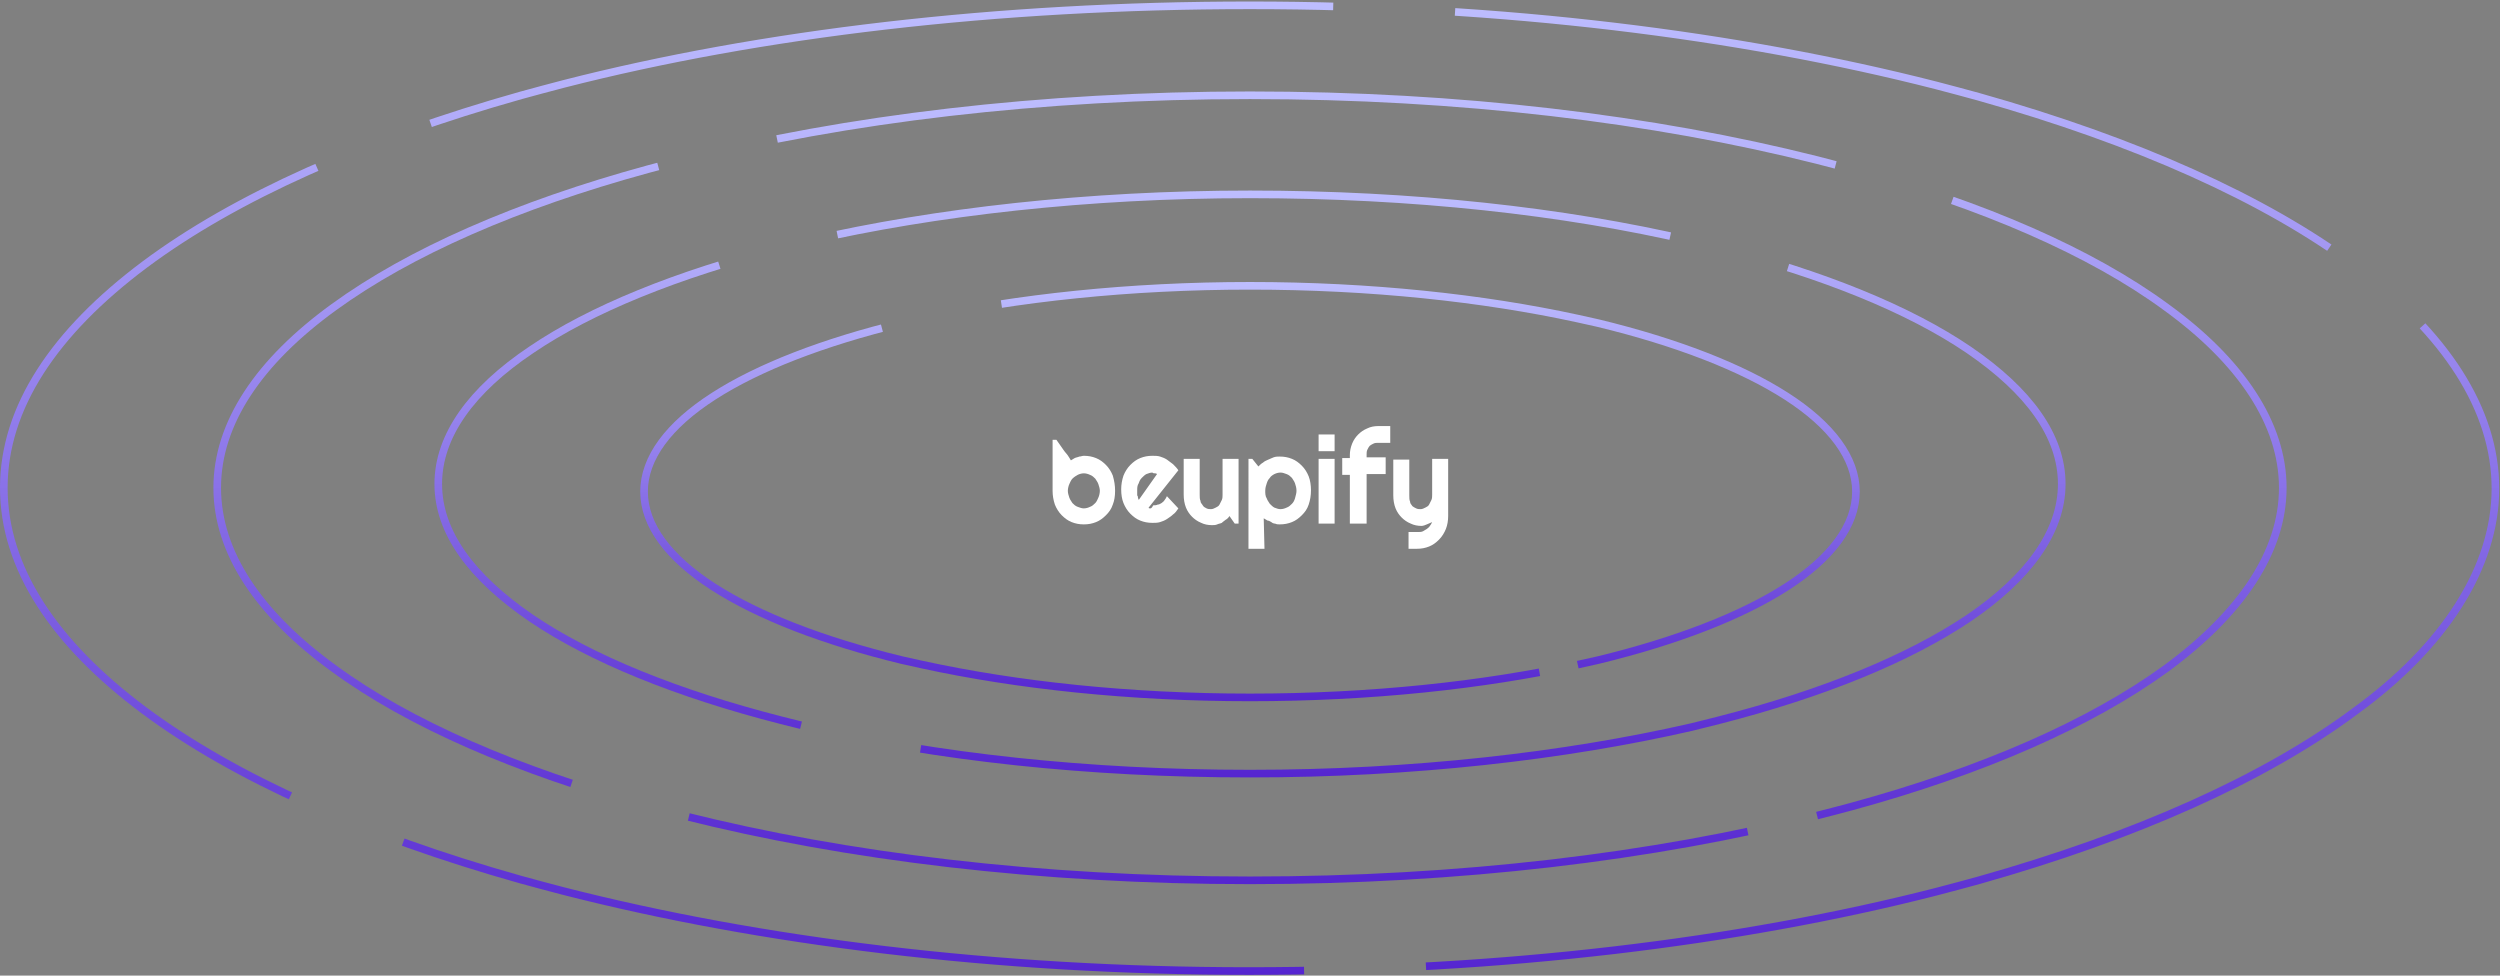 <?xml version="1.0" encoding="utf-8"?>
<!-- Generator: Adobe Illustrator 25.2.3, SVG Export Plug-In . SVG Version: 6.00 Build 0)  -->
<svg version="1.1" id="Layer_1" xmlns="http://www.w3.org/2000/svg" xmlns:xlink="http://www.w3.org/1999/xlink" x="0px" y="0px"
	 viewBox="0 0 328 128" style="enable-background:new 0 0 328 128;" xml:space="preserve">
<rect x="0" y="0" width="328" height="128" fill="#808080" stroke="none"/>
<style type="text/css">
	.st0{fill:none;stroke:url(#SVGID_1_);stroke-dasharray:120,16;}
	.st1{fill:none;stroke:url(#SVGID_2_);stroke-dasharray:110,16;}
	.st2{fill:none;stroke:url(#SVGID_3_);stroke-dasharray:167,16;}
	.st3{fill:none;stroke:url(#SVGID_4_);stroke-dasharray:140,16;}
	.st4{fill:#FFFFFF;}
	.st5{fill-rule:evenodd;clip-rule:evenodd;fill:#FFFFFF;}
</style>
<linearGradient id="SVGID_1_" gradientUnits="userSpaceOnUse" x1="164" y1="1.276" x2="164" y2="129.276" gradientTransform="matrix(1 0 0 -1 0 129.276)">
	<stop  offset="0" style="stop-color:#5525D0"/>
	<stop  offset="1" style="stop-color:#BEBEFF"/>
</linearGradient>
<path class="st0" d="M254,117c1.9-0.5,3.8-1,5.6-1.5l0,0c20.6-5.8,37.6-13.4,49.4-22.2c11.6-8.4,18.4-18.8,18.4-29.2
	s-6.6-20.4-18.4-29.2c-11.8-8.8-28.8-16.4-49.4-22.2l0,0c-1.8-0.5-3.7-1-5.6-1.5l0,0c-25.8-6.6-56.8-10.5-90-10.5S99.8,4.4,74,11
	l0,0c-1.9,0.5-3.8,1-5.6,1.5l0,0c-20.6,5.8-37.6,13.4-49.4,22.2C7.1,43.6,0.5,53.5,0.5,64s6.6,20.4,18.4,29.2
	c11.8,8.8,28.8,16.4,49.4,22.2l0,0c1.8,0.5,3.7,1,5.6,1.5l0,0c25.8,6.6,56.8,10.5,90,10.5S228.2,123.6,254,117L254,117z"/>
<linearGradient id="SVGID_2_" gradientUnits="userSpaceOnUse" x1="164" y1="27.276" x2="164" y2="104.276" gradientTransform="matrix(1 0 0 -1 0 129.276)">
	<stop  offset="0" style="stop-color:#5525D0"/>
	<stop  offset="1" style="stop-color:#BEBEFF"/>
</linearGradient>
<path class="st1" d="M221.9,95.4c1.2-0.3,2.4-0.6,3.6-0.9l0,0c13.7-3.5,24.9-8.1,32.8-13.4c7.8-5.3,12.2-11.3,12.2-17.6
	s-4.3-12.2-12.2-17.6c-7.8-5.3-19.1-9.9-32.8-13.4l0,0c-1.2-0.3-2.4-0.6-3.6-0.9l0,0c-16.7-3.9-36.6-6.1-57.9-6.1
	s-41.3,2.3-57.9,6.1l0,0c-1.2,0.3-2.4,0.6-3.6,0.9l0,0C88.8,36,77.5,40.6,69.7,45.9c-7.9,5.3-12.2,11.3-12.2,17.6
	s4.3,12.2,12.2,17.6c7.8,5.3,19.1,9.9,32.8,13.4l0,0c1.2,0.3,2.4,0.6,3.6,0.9l0,0c16.7,3.9,36.6,6.1,57.9,6.1S205.3,99.2,221.9,95.4
	L221.9,95.4z"/>
<linearGradient id="SVGID_3_" gradientUnits="userSpaceOnUse" x1="164" y1="37.276" x2="164" y2="92.276" gradientTransform="matrix(1 0 0 -1 0 129.276)">
	<stop  offset="0" style="stop-color:#5525D0"/>
	<stop  offset="1" style="stop-color:#BEBEFF"/>
</linearGradient>
<path class="st2" d="M207,87.2c0.9-0.2,1.8-0.4,2.7-0.6l0,0c10.3-2.5,18.8-5.8,24.7-9.6c5.9-3.8,9.1-8.1,9.1-12.5s-3.2-8.7-9.1-12.5
	c-5.9-3.8-14.4-7.1-24.7-9.6l0,0c-0.9-0.2-1.8-0.4-2.7-0.6l0,0c-12.4-2.7-27.2-4.3-43-4.3s-30.6,1.6-43,4.3l0,0
	c-0.9,0.2-1.8,0.4-2.7,0.6l0,0C108,44.9,99.5,48.2,93.6,52c-5.9,3.8-9.1,8.1-9.1,12.5s3.2,8.7,9.1,12.5c5.9,3.8,14.4,7.1,24.7,9.6
	l0,0c0.9,0.2,1.8,0.4,2.7,0.6l0,0c12.4,2.7,27.2,4.3,43,4.3S194.6,89.9,207,87.2L207,87.2z"/>
<linearGradient id="SVGID_4_" gradientUnits="userSpaceOnUse" x1="164" y1="13.276" x2="164" y2="117.276" gradientTransform="matrix(1 0 0 -1 0 129.276)">
	<stop  offset="0" style="stop-color:#5525D0"/>
	<stop  offset="1" style="stop-color:#BEBEFF"/>
</linearGradient>
<path class="st3" d="M238.4,107c1.6-0.4,3.1-0.8,4.6-1.2l0,0c17.2-4.7,31.3-10.9,41.2-18.1c9.8-7.2,15.3-15.3,15.3-23.7
	s-5.5-16.6-15.3-23.7c-9.8-7.2-24-13.4-41.2-18.1l0,0c-1.5-0.4-3.1-0.8-4.6-1.2l0,0c-21.4-5.4-46.9-8.5-74.4-8.5s-53,3.1-74.4,8.5
	l0,0c-1.6,0.4-3.1,0.8-4.6,1.2l0,0c-17.2,4.7-31.3,10.9-41.2,18.1C34,47.4,28.5,55.5,28.5,64S34,80.6,43.8,87.7
	c9.8,7.2,24,13.4,41.2,18.1l0,0c1.5,0.4,3.1,0.8,4.6,1.2l0,0c21.4,5.4,46.9,8.5,74.4,8.5S217,112.4,238.4,107L238.4,107z"/>
<path class="st4" d="M146.3,64.4c0,0.7-0.1,1.3-0.3,1.8c-0.2,0.6-0.5,1-0.9,1.4c-0.4,0.4-0.8,0.7-1.3,0.9c-0.5,0.2-1,0.3-1.6,0.3
	c-0.6,0-1.1-0.1-1.6-0.3c-0.5-0.2-0.9-0.5-1.3-0.9c-0.4-0.4-0.7-0.9-0.9-1.4c-0.2-0.6-0.3-1.2-0.3-1.8v-6.7h0.5l0.7,1
	c0,0,0.4,0.6,0.6,0.8c0.2,0.2,0.6,0.9,0.6,0.9c0.2-0.1,0.3-0.2,0.5-0.3c0.2-0.1,0.4-0.1,0.6-0.2c0.2,0,0.4-0.1,0.6-0.1
	c0.6,0,1.1,0.1,1.6,0.3c0.5,0.2,0.9,0.5,1.3,0.9c0.4,0.4,0.7,0.9,0.9,1.4C146.2,63.1,146.3,63.7,146.3,64.4z M144.3,64.4
	c0-0.3-0.1-0.6-0.2-0.9c-0.1-0.3-0.3-0.5-0.4-0.7c-0.2-0.2-0.4-0.4-0.7-0.5c-0.2-0.1-0.5-0.2-0.8-0.2s-0.6,0.1-0.8,0.2
	c-0.2,0.1-0.5,0.3-0.7,0.5c-0.2,0.2-0.3,0.5-0.4,0.7s-0.2,0.6-0.2,0.9c0,0.3,0.1,0.6,0.2,0.9s0.3,0.5,0.4,0.7
	c0.2,0.2,0.4,0.4,0.7,0.5c0.3,0.1,0.5,0.2,0.8,0.2s0.6-0.1,0.8-0.2c0.3-0.1,0.5-0.3,0.7-0.5c0.2-0.2,0.3-0.5,0.4-0.7
	S144.3,64.7,144.3,64.4z"/>
<path class="st5" d="M179.2,68.7h-2.1v-6.4h-1v-2.2h1v-0.4c0-0.5,0.1-1,0.3-1.5c0.2-0.5,0.5-0.9,0.8-1.2c0.3-0.3,0.7-0.6,1.2-0.8
	c0.4-0.2,0.9-0.3,1.4-0.3h1.6v2.2h-1.6c-0.2,0-0.4,0-0.6,0.1c-0.2,0.1-0.4,0.2-0.5,0.3c-0.1,0.1-0.2,0.3-0.3,0.5
	c-0.1,0.2-0.1,0.4-0.1,0.6v0.4h2.5v2.2h-2.5V68.7z M150.9,66.7c-0.1,0-0.2,0-0.2-0.1l3.9-4.9c-0.2-0.3-0.4-0.5-0.7-0.8
	c-0.3-0.2-0.5-0.4-0.8-0.6c-0.3-0.2-0.6-0.3-0.9-0.4c-0.3-0.1-0.7-0.1-1-0.1c-0.6,0-1.1,0.1-1.6,0.3c-0.5,0.2-0.9,0.5-1.3,0.9
	c-0.4,0.4-0.7,0.9-0.9,1.4c-0.2,0.6-0.3,1.2-0.3,1.8c0,0.7,0.1,1.3,0.3,1.8c0.2,0.5,0.5,1,0.9,1.4c0.4,0.4,0.8,0.7,1.3,0.9
	c0.5,0.2,1,0.3,1.6,0.3c0.3,0,0.7,0,1-0.1c0.3-0.1,0.6-0.2,0.9-0.4c0.3-0.2,0.6-0.4,0.8-0.6c0.3-0.2,0.5-0.5,0.7-0.8l-1.5-1.6
	c-0.1,0.2-0.2,0.4-0.3,0.5c-0.1,0.2-0.3,0.3-0.4,0.4c-0.2,0.1-0.3,0.2-0.5,0.2c-0.2,0.1-0.4,0.1-0.6,0.1
	C151.1,66.7,151,66.7,150.9,66.7z M151.5,62.1c0.1,0,0.2,0,0.3,0.1l-2.4,3.4c0-0.1-0.1-0.2-0.1-0.3c0-0.1,0-0.2-0.1-0.3
	c0-0.1,0-0.2,0-0.3c0-0.1,0-0.2,0-0.3c0-0.4,0-0.7,0.2-1c0.1-0.3,0.2-0.5,0.4-0.7c0.2-0.2,0.4-0.4,0.6-0.5c0.3-0.1,0.5-0.2,0.8-0.2
	C151.3,62.1,151.4,62.1,151.5,62.1z M160.8,68.2c0.2-0.1,0.4-0.3,0.5-0.5l0.7,1h0.5v-8.5h-2.1v4.7c0,0.2,0,0.5-0.1,0.7
	c-0.1,0.2-0.2,0.4-0.3,0.6c-0.1,0.2-0.3,0.3-0.5,0.4c-0.2,0.1-0.4,0.2-0.6,0.2c-0.2,0-0.4,0-0.6-0.1c-0.2-0.1-0.4-0.2-0.5-0.4
	c-0.1-0.2-0.3-0.3-0.3-0.6c-0.1-0.2-0.1-0.5-0.1-0.8v-4.7h-2.1v4.7c0,0.6,0.1,1.2,0.3,1.7c0.2,0.5,0.5,0.9,0.8,1.2
	c0.3,0.3,0.7,0.6,1.2,0.8c0.4,0.2,0.9,0.3,1.4,0.3c0.2,0,0.5,0,0.7-0.1c0.2-0.1,0.4-0.1,0.6-0.2C160.5,68.4,160.7,68.3,160.8,68.2z
	 M165.9,72h-2.1V60.2h0.5l0.8,1c0.2-0.2,0.4-0.4,0.6-0.5c0.2-0.2,0.5-0.3,0.7-0.4c0.2-0.1,0.5-0.2,0.7-0.3c0.3-0.1,0.5-0.1,0.8-0.1
	c0.6,0,1.1,0.1,1.6,0.3c0.5,0.2,0.9,0.5,1.3,0.9c0.4,0.4,0.7,0.9,0.9,1.4c0.2,0.5,0.3,1.2,0.3,1.8c0,0.7-0.1,1.3-0.3,1.9
	c-0.2,0.6-0.5,1-0.9,1.4c-0.4,0.4-0.8,0.7-1.3,0.9c-0.5,0.2-1,0.3-1.6,0.3c-0.2,0-0.4,0-0.6-0.1c-0.2,0-0.4-0.1-0.5-0.2
	c-0.2-0.1-0.3-0.2-0.5-0.2c-0.2-0.1-0.3-0.2-0.5-0.3L165.9,72L165.9,72z M170.1,64.4c0-0.4-0.1-0.7-0.2-1s-0.3-0.5-0.4-0.7
	c-0.2-0.2-0.4-0.4-0.7-0.5c-0.3-0.1-0.5-0.2-0.8-0.2s-0.6,0.1-0.8,0.2c-0.2,0.1-0.5,0.3-0.6,0.5c-0.2,0.2-0.3,0.4-0.4,0.7
	c-0.1,0.3-0.2,0.6-0.2,1c0,0.3,0,0.7,0.2,1c0.1,0.3,0.3,0.5,0.4,0.7c0.2,0.2,0.4,0.4,0.6,0.5c0.3,0.1,0.5,0.2,0.8,0.2
	s0.6-0.1,0.8-0.2c0.3-0.1,0.5-0.3,0.7-0.5c0.2-0.2,0.3-0.4,0.4-0.7C170,65,170.1,64.7,170.1,64.4z M173,68.7h2.1v-8.5H173V68.7z
	 M184.8,69.8V72l1.1,0c0.6,0,1.1-0.1,1.6-0.3c0.5-0.2,0.9-0.5,1.3-0.9c0.4-0.4,0.7-0.9,0.9-1.4c0.2-0.5,0.3-1.1,0.3-1.7v-7.5h-2.1
	v4.7c0,0.2,0,0.5-0.1,0.7c-0.1,0.2-0.2,0.4-0.3,0.6c-0.1,0.2-0.3,0.3-0.5,0.4c-0.2,0.1-0.4,0.2-0.6,0.2c-0.2,0-0.4,0-0.6-0.1
	c-0.2-0.1-0.4-0.2-0.5-0.3c-0.1-0.2-0.3-0.3-0.3-0.6c-0.1-0.2-0.1-0.5-0.1-0.8v-4.7h-2.1v4.7c0,0.6,0.1,1.2,0.3,1.7
	c0.2,0.5,0.5,0.9,0.8,1.2c0.3,0.3,0.7,0.6,1.2,0.8c0.4,0.2,0.9,0.3,1.4,0.3c0.2,0,0.5-0.1,0.7-0.2c0.2-0.1,0.5-0.2,0.7-0.3
	c-0.1,0.2-0.2,0.4-0.3,0.5c-0.1,0.2-0.3,0.3-0.4,0.4c-0.2,0.1-0.3,0.2-0.5,0.3c-0.2,0.1-0.4,0.1-0.6,0.1L184.8,69.8z M175.1,57H173
	v2.2h2.1V57z"/>
</svg>
